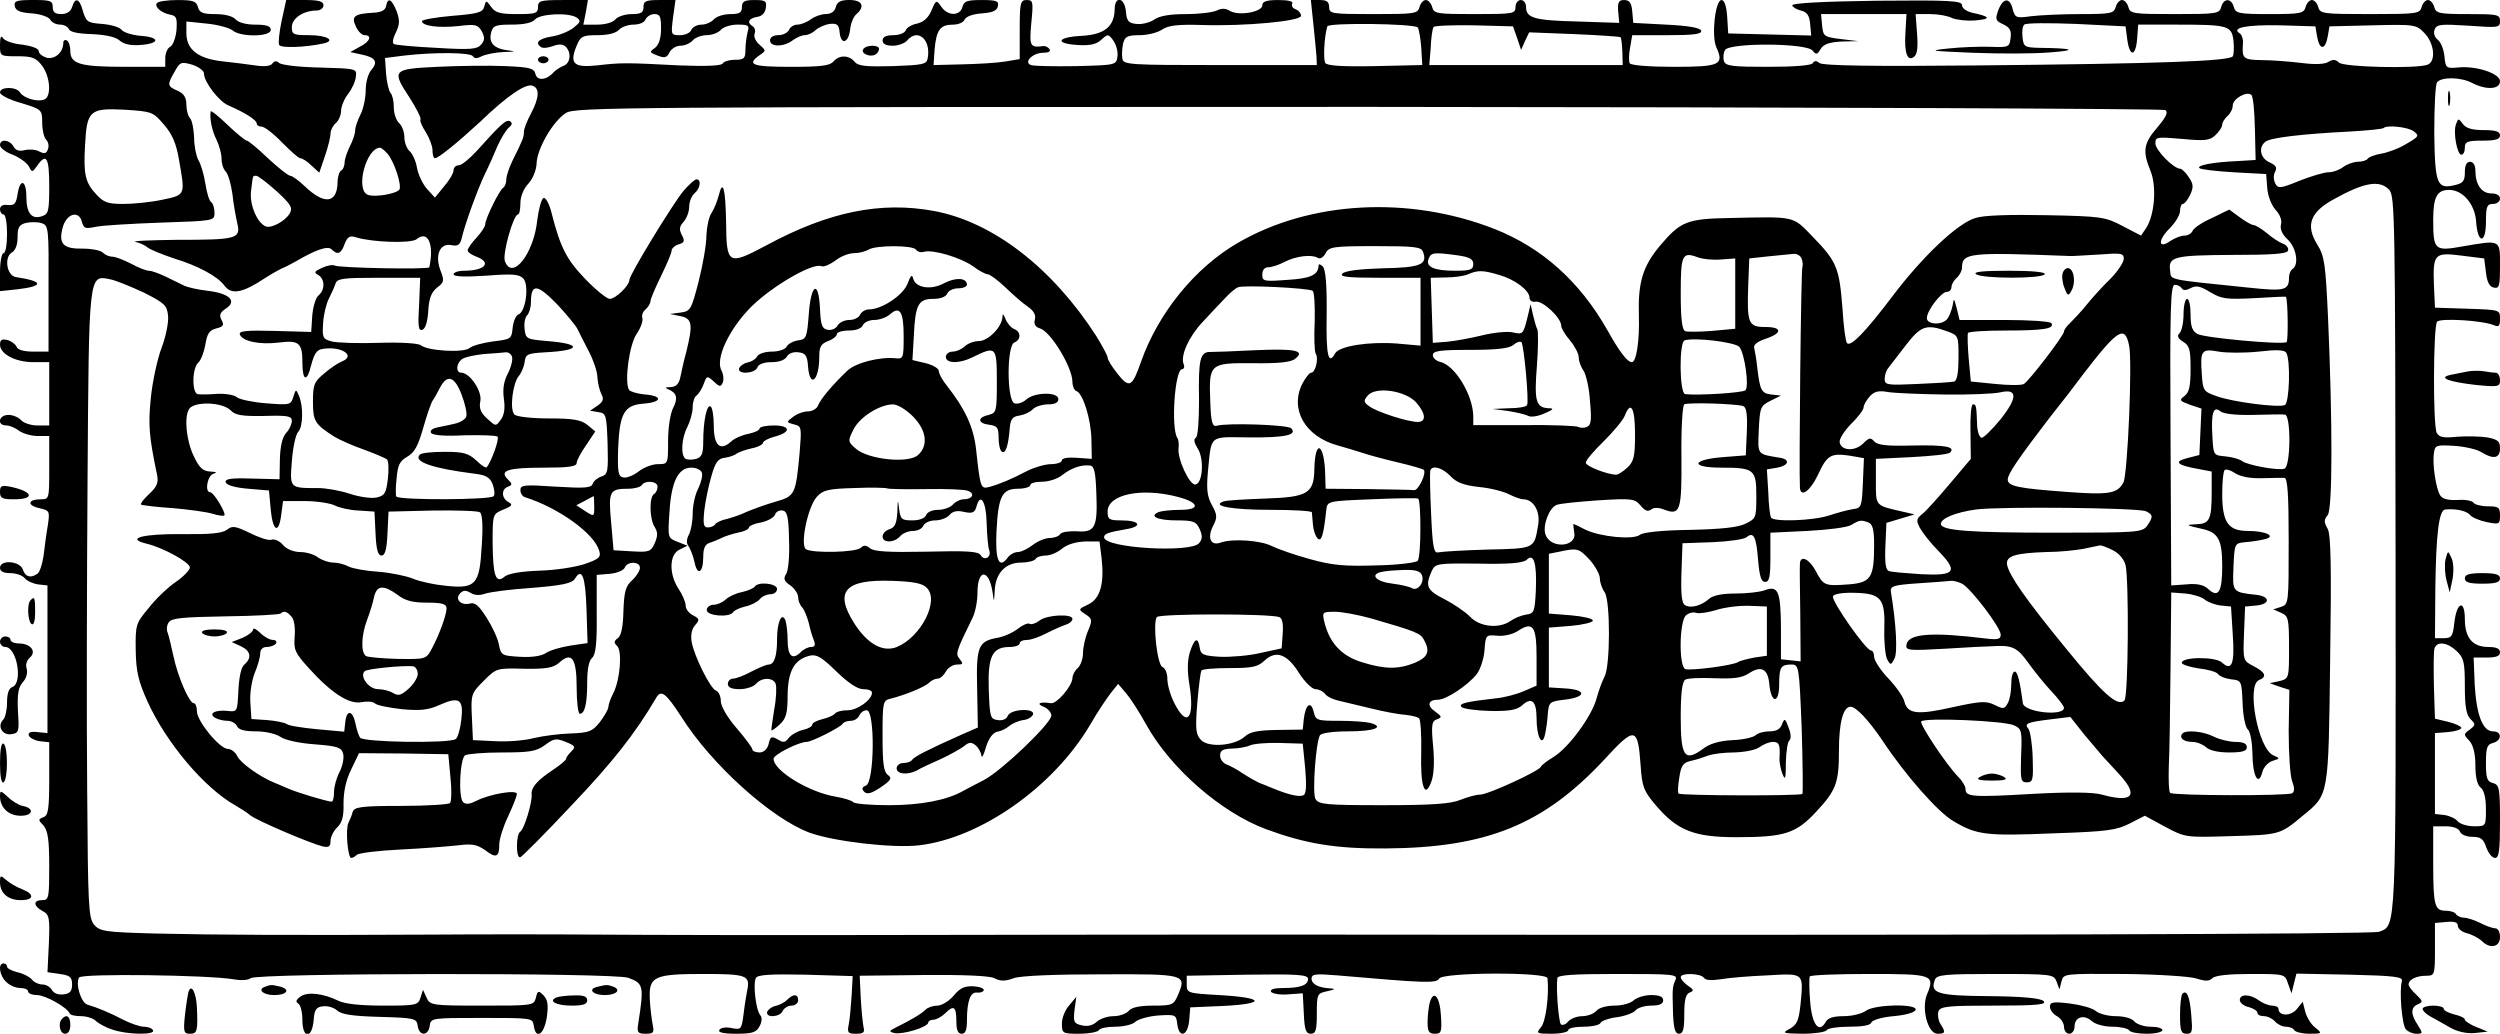 <?xml version="1.0" standalone="no"?>
<!DOCTYPE svg PUBLIC "-//W3C//DTD SVG 20010904//EN"
 "http://www.w3.org/TR/2001/REC-SVG-20010904/DTD/svg10.dtd">
<svg version="1.0" xmlns="http://www.w3.org/2000/svg"
 width="711pt" height="294pt" viewBox="0 0 711 294"
 preserveAspectRatio="xMidYMid meet">
<g transform="translate(0,294) scale(0.1,-0.1)"
fill="#000000" stroke="none">
<path d="M42 2923 c2 -13 15 -19 48 -21 26 -2 48 -10 53 -18 4 -8 17 -14 28
-14 11 0 22 -6 25 -13 3 -8 26 -13 65 -14 40 -2 68 -8 79 -18 12 -11 32 -15
59 -13 56 4 57 22 2 26 -25 2 -50 10 -55 17 -6 8 -31 15 -56 17 -41 3 -45 6
-54 36 -10 37 -22 41 -31 12 -4 -13 -15 -20 -31 -20 -17 0 -24 5 -24 20 0 18
-7 20 -56 20 -47 0 -55 -3 -52 -17z"/>
<path d="M446 2931 c-7 -11 13 -28 39 -33 17 -3 19 -10 17 -43 -2 -22 -10 -44
-18 -48 -8 -4 -14 -19 -14 -32 l0 -25 -116 0 c-126 0 -154 8 -154 45 0 13 -4
27 -10 30 -5 3 -10 0 -10 -7 0 -27 -24 -48 -48 -42 -12 4 -22 12 -22 19 0 7
-19 14 -46 18 -26 2 -50 11 -55 18 -6 10 -9 4 -9 -18 0 -33 0 -33 49 -33 42 0
53 -4 70 -26 24 -31 28 -89 7 -97 -20 -8 -59 4 -69 20 -10 17 -57 17 -57 0 0
-7 27 -21 60 -30 59 -18 60 -19 60 -56 0 -20 5 -42 11 -48 7 -7 9 -19 5 -28
-4 -12 -10 -13 -24 -6 -10 6 -29 7 -42 4 -15 -4 -26 -1 -32 11 -11 19 -38 22
-38 3 0 -7 16 -20 36 -27 20 -8 40 -23 46 -33 9 -18 10 -18 24 2 26 37 34 23
34 -58 0 -72 -2 -80 -21 -86 -29 -10 -44 9 -44 55 0 48 -18 54 -25 8 -4 -27
-9 -33 -28 -31 -14 2 -22 -3 -22 -12 0 -8 5 -15 10 -15 6 0 10 -25 10 -55 0
-30 -4 -55 -10 -55 -5 0 -10 -24 -10 -54 l0 -54 48 5 c78 9 77 23 -3 35 -26 4
-34 57 -11 70 10 6 16 22 16 43 0 28 4 36 24 41 14 3 34 3 45 -1 19 -6 20 -15
19 -185 l0 -180 -43 0 c-27 0 -45 5 -48 14 -3 7 -15 16 -26 19 -16 4 -21 0
-21 -13 0 -27 44 -50 95 -50 l45 0 0 -90 0 -90 -34 0 c-18 0 -39 7 -46 15 -7
8 -23 15 -36 15 -28 0 -34 -30 -6 -30 9 0 26 -7 36 -15 11 -8 35 -15 53 -15
l33 0 0 -90 c0 -89 0 -90 -24 -90 -37 0 -40 -17 -5 -25 30 -7 31 -8 25 -49 -4
-22 -9 -61 -12 -86 -4 -25 -11 -48 -18 -52 -19 -13 -34 -9 -41 12 -8 25 -65
29 -65 5 0 -10 10 -15 29 -15 16 0 34 -6 41 -14 6 -8 24 -16 38 -18 l27 -3 0
-210 0 -210 -29 3 c-19 2 -27 -1 -24 -10 3 -7 17 -14 31 -16 l27 -3 0 -104 c0
-86 -3 -104 -16 -109 -16 -6 -16 -8 0 -24 12 -15 16 -40 16 -115 0 -90 -1 -97
-20 -97 -26 0 -26 -16 1 -31 19 -10 21 -18 18 -92 l-4 -82 35 -5 c29 -4 35 -9
35 -30 0 -19 -6 -26 -24 -28 -15 -2 -28 3 -33 12 -5 9 -17 16 -27 16 -10 0
-24 6 -30 14 -7 8 -26 18 -42 21 -16 4 -29 11 -29 16 0 5 -4 9 -10 9 -17 0
-11 -36 8 -53 10 -10 28 -17 40 -17 12 0 22 -4 22 -10 0 -5 11 -10 25 -10 24
0 86 -35 93 -52 2 -5 16 -8 32 -8 16 0 35 -6 42 -13 7 -7 28 -19 47 -25 42
-15 125 -16 116 -2 -3 6 -15 10 -26 10 -11 0 -37 9 -57 19 -38 20 -74 35 -104
44 -18 6 -34 60 -23 77 8 12 367 7 438 -5 22 -4 43 -3 50 3 17 15 1036 16
1074 1 43 -16 45 -22 28 -131 -4 -24 -1 -28 21 -28 23 0 25 3 20 27 -3 16 -7
48 -8 72 -3 64 12 71 153 71 123 0 133 -4 124 -47 -2 -10 -7 -39 -10 -65 -6
-46 -7 -47 -34 -42 -16 4 -32 1 -35 -5 -5 -7 10 -11 48 -11 46 0 57 4 66 21 7
13 8 25 2 32 -13 16 -21 92 -12 106 5 9 44 11 141 9 l134 -4 -3 -55 c-2 -30
-5 -66 -8 -81 -5 -25 -3 -28 21 -28 20 0 25 4 21 18 -2 9 -6 46 -8 82 l-3 65
180 2 c118 1 188 -2 203 -9 17 -9 31 -9 55 0 20 7 115 11 250 11 240 1 242 0
217 -59 -12 -28 -16 -30 -70 -30 -39 0 -62 -5 -70 -15 -7 -8 -26 -15 -43 -15
-17 0 -38 -7 -48 -16 -12 -11 -27 -14 -43 -10 -22 5 -24 10 -20 44 l5 37 -20
-24 c-12 -13 -21 -36 -21 -52 0 -28 2 -29 49 -29 28 0 53 5 56 10 3 6 25 10
47 10 23 0 49 6 57 14 9 8 39 16 66 18 48 3 50 2 53 -24 5 -42 30 -35 34 10
l3 37 70 3 c145 5 152 24 12 32 -90 5 -92 6 -92 30 l0 25 173 3 c143 2 172 0
172 -12 0 -18 -22 -26 -71 -26 -26 0 -38 -4 -34 -11 4 -5 26 -9 48 -7 l42 3 3
-58 c2 -46 6 -57 20 -57 14 0 17 10 17 57 0 56 1 58 30 64 22 5 24 7 8 8 -34
2 -53 12 -53 28 0 13 12 14 73 9 253 -22 282 -23 290 -9 11 18 306 19 308 1 5
-49 -5 -126 -19 -140 -14 -17 -12 -18 31 -18 26 0 47 5 47 10 0 6 20 10 44 10
24 0 46 5 48 11 2 5 22 13 46 16 23 3 47 12 53 19 6 8 27 14 45 14 24 0 34 5
34 15 0 10 -10 15 -34 15 -19 0 -41 -7 -50 -15 -8 -8 -32 -15 -54 -15 -23 0
-45 -6 -52 -15 -7 -8 -25 -15 -40 -15 -15 0 -33 -7 -40 -15 -7 -9 -17 -12 -21
-8 -6 7 -14 97 -10 131 1 9 43 12 172 12 159 0 171 -1 164 -17 -9 -21 -9 -22
-7 -95 2 -44 6 -58 17 -58 12 0 15 13 15 55 0 41 4 57 15 62 13 5 13 8 -5 20
-11 8 -20 18 -20 24 0 13 57 11 66 -2 4 -7 22 -8 48 -4 22 4 82 9 132 11 105
6 103 8 95 -79 -5 -49 -10 -61 -31 -73 -23 -12 -21 -13 37 -14 34 0 65 5 68
10 3 6 33 10 65 10 37 0 60 4 62 12 3 7 30 15 63 18 34 3 60 10 63 18 6 18
-117 16 -142 -3 -11 -8 -39 -15 -62 -15 -30 0 -46 -5 -52 -17 -19 -33 -39 -7
-44 59 -3 35 -3 66 -1 71 2 4 78 7 169 7 181 0 188 -2 164 -59 -16 -40 3 -111
30 -111 23 0 24 4 8 29 -6 10 -8 26 -5 35 6 14 27 16 159 16 122 0 150 3 140
13 -9 8 -57 13 -155 14 -148 1 -169 8 -154 47 6 14 28 16 172 16 161 0 166 -1
174 -22 l8 -22 6 23 c5 22 7 22 179 21 95 -1 188 -7 205 -13 25 -8 36 -8 45 1
8 8 47 12 109 12 97 0 97 0 106 -27 l10 -28 7 28 7 28 152 -3 c127 -3 151 -6
148 -18 -8 -27 0 -124 11 -137 6 -7 19 -13 30 -13 19 0 19 1 4 25 -21 31 -20
51 1 59 14 6 14 9 -5 27 -12 11 -22 24 -22 29 0 14 22 25 50 25 24 0 25 2 25
75 l0 75 33 3 c23 2 32 -1 32 -11 0 -8 12 -18 26 -21 15 -4 33 -14 41 -21 24
-25 53 -19 53 10 0 15 -6 25 -14 25 -7 0 -27 7 -42 15 -16 8 -37 15 -46 15 -9
0 -20 5 -23 10 -3 6 -17 10 -30 10 -31 0 -35 15 -35 136 l0 104 35 0 c22 0 38
-6 41 -15 4 -9 19 -15 36 -15 23 0 31 -6 39 -30 6 -17 17 -30 25 -30 11 0 14
21 14 104 0 95 -2 104 -20 109 -17 4 -20 14 -20 57 0 43 3 53 20 57 26 7 26
33 0 33 -29 0 -47 46 -52 133 l-3 77 37 0 c27 0 38 4 38 15 0 10 -10 15 -33
15 -45 0 -67 26 -67 79 0 57 -23 50 -30 -10 -4 -39 -8 -44 -30 -44 l-25 0 1
140 c2 155 10 224 28 226 31 3 62 -4 71 -16 6 -7 28 -16 48 -20 35 -7 37 -6
37 19 0 23 -4 26 -34 26 -19 0 -38 5 -41 10 -4 6 -25 10 -46 8 -27 -1 -43 3
-49 13 -12 18 -23 89 -18 120 3 23 6 24 58 21 30 -2 65 -10 77 -18 34 -21 53
-18 53 11 0 20 -6 25 -36 31 -19 3 -58 4 -85 2 -39 -4 -52 -2 -59 11 -11 21
-10 303 1 316 8 11 129 4 162 -10 14 -6 17 -2 17 19 0 25 -1 25 -92 28 l-93 3
-3 65 c-3 88 1 93 79 83 l64 -8 5 -40 c3 -27 10 -41 23 -43 15 -3 17 5 17 62
0 76 3 74 -108 55 -78 -14 -82 -10 -82 76 0 65 11 85 45 85 39 0 73 -40 77
-89 4 -65 28 -66 28 -2 0 44 3 51 20 51 11 0 20 7 20 15 0 9 -9 15 -25 15 -27
0 -45 25 -45 64 0 16 -6 26 -15 26 -10 0 -15 -10 -15 -30 0 -24 -5 -31 -27
-36 -52 -13 -58 0 -60 147 0 74 3 139 8 145 13 16 68 15 100 -2 41 -21 79 -18
79 5 0 22 -68 45 -121 39 -32 -3 -34 -1 -37 32 -2 19 -10 40 -19 47 -9 7 -13
19 -9 29 6 15 17 16 96 11 85 -6 90 -6 90 13 0 19 -7 20 -91 20 -82 0 -91 2
-96 20 -3 11 -11 20 -18 20 -7 0 -15 -9 -18 -20 -5 -19 -14 -20 -147 -20 -133
0 -142 1 -147 20 -3 11 -11 20 -18 20 -7 0 -15 -9 -18 -20 -5 -18 -14 -20
-102 -20 -88 0 -97 2 -102 20 -7 26 -29 26 -36 0 -5 -19 -14 -20 -132 -20
-118 0 -127 1 -132 20 -3 11 -11 20 -18 20 -7 0 -15 -9 -18 -20 -5 -18 -14
-20 -100 -20 -52 0 -115 -3 -140 -6 -43 -6 -46 -5 -53 20 -8 34 -27 33 -41 -3
-9 -26 -8 -30 14 -40 19 -9 24 -18 21 -39 -3 -26 -5 -27 -58 -25 -30 1 -84 -1
-120 -5 -58 -6 -51 -7 70 -12 74 -3 173 -3 220 1 81 6 67 12 -30 13 -42 1 -45
3 -48 30 -2 16 0 32 5 36 4 5 71 5 148 2 l140 -7 5 -38 c7 -50 24 -48 28 3 l3
40 112 0 c144 0 154 -3 159 -46 2 -19 1 -39 -2 -44 -9 -14 -209 -21 -724 -26
-296 -3 -443 -1 -452 7 -8 7 -14 7 -19 -1 -4 -6 -53 -10 -126 -10 -102 0 -121
2 -126 16 -3 9 -2 23 3 32 14 21 233 20 249 -2 10 -12 13 -12 23 5 9 14 25 19
60 21 l47 1 -50 6 c-48 6 -50 8 -53 39 l-3 32 121 0 122 0 -3 -52 c-4 -59 6
-85 25 -69 9 7 11 29 8 66 l-4 55 41 0 c23 0 51 -5 62 -11 11 -5 41 -9 67 -7
46 4 43 11 -10 22 -16 4 -28 13 -28 21 0 13 -33 15 -242 13 -155 -2 -242 -7
-241 -13 1 -5 12 -12 25 -15 17 -4 24 -14 26 -38 l3 -33 -118 3 -118 3 -3 48
c-2 30 -8 47 -16 47 -18 0 -29 -101 -15 -134 23 -50 11 -56 -120 -56 -68 0
-122 4 -126 10 -3 5 -3 25 1 45 l6 35 100 0 c75 0 99 3 96 13 -3 8 -36 14 -99
17 l-94 5 -3 33 c-2 24 -8 32 -23 32 -15 0 -19 -6 -17 -32 l3 -33 -120 4
c-123 3 -145 10 -145 42 0 11 -7 19 -15 19 -8 0 -15 -9 -15 -20 0 -19 -7 -20
-116 -20 -107 0 -116 1 -121 20 -3 11 -11 20 -18 20 -7 0 -15 -9 -18 -20 -5
-19 -14 -20 -131 -20 -119 0 -126 1 -126 20 0 15 -7 20 -26 20 l-26 0 7 -67
c4 -38 8 -79 9 -93 l1 -25 -275 0 c-258 0 -275 1 -278 18 -2 10 -1 29 2 43 5
20 12 24 47 24 22 0 51 7 64 16 18 12 45 15 112 13 124 -4 283 11 283 26 0 7
-7 16 -16 19 -8 3 -12 10 -9 16 4 6 -11 10 -39 10 -34 0 -46 -4 -46 -15 0 -19
-67 -31 -92 -16 -13 8 -24 8 -38 1 -10 -5 -49 -10 -87 -10 -46 0 -76 -5 -91
-16 -12 -8 -35 -14 -50 -12 -22 2 -28 8 -30 36 -4 40 -32 45 -32 5 -1 -49 -30
-72 -96 -75 -69 -4 -75 -22 -8 -26 34 -2 52 2 66 15 19 17 20 17 34 -2 8 -11
14 -31 12 -45 -3 -25 -4 -25 -117 -28 -63 -1 -121 0 -129 3 -22 8 5 35 35 35
14 0 22 4 18 10 -4 6 -12 10 -18 9 -38 -5 -40 0 -34 66 6 60 5 65 -13 65 -18
0 -20 -7 -20 -84 l0 -84 -42 -7 c-24 -4 -79 -7 -123 -8 l-80 -2 3 45 c5 55 16
70 52 70 15 0 30 6 33 14 4 9 23 16 49 18 31 2 44 8 46 21 3 14 -4 17 -46 17
-41 0 -51 -3 -55 -20 -7 -26 -42 -26 -60 1 -14 20 -15 20 -28 -11 -9 -21 -23
-33 -41 -37 -15 -3 -29 -11 -32 -19 -3 -8 -19 -14 -36 -14 -20 0 -30 -5 -30
-15 0 -10 10 -15 29 -15 16 0 34 7 41 15 30 36 69 2 58 -52 -3 -16 -15 -18
-99 -21 -77 -2 -99 0 -109 13 -16 19 -44 19 -60 0 -10 -12 -37 -15 -121 -15
-109 0 -127 6 -89 33 19 13 19 13 0 30 -11 9 -17 23 -14 31 3 8 1 17 -5 21
-18 11 -12 23 12 27 14 2 23 11 25 26 3 19 -1 22 -32 22 -29 0 -36 -4 -36 -20
0 -16 -7 -20 -34 -20 -18 0 -39 -7 -46 -15 -7 -8 -23 -15 -35 -15 -13 0 -25
-7 -29 -15 -3 -8 -17 -15 -32 -15 -26 0 -26 1 -20 50 l7 50 -46 0 c-38 0 -45
-3 -45 -20 0 -16 -7 -20 -34 -20 -18 0 -39 -7 -46 -15 -7 -9 -29 -15 -52 -15
l-39 0 7 35 6 35 -71 0 c-64 0 -71 -2 -71 -20 0 -18 -7 -20 -59 -20 -49 0 -62
4 -74 20 -14 20 -15 20 -20 1 -4 -16 -17 -20 -91 -26 -47 -4 -86 -11 -86 -15
0 -14 48 -20 104 -14 49 6 55 4 66 -15 9 -17 9 -26 -2 -38 -11 -13 -30 -15
-127 -9 -62 3 -117 8 -121 11 -5 3 -2 18 6 33 11 23 11 35 2 60 -14 35 -25 41
-30 15 -2 -12 -14 -18 -35 -19 -55 -3 -65 -10 -51 -39 6 -14 17 -25 25 -25 22
0 15 -19 -14 -33 l-27 -15 32 -7 c40 -8 48 -21 28 -44 -9 -10 -16 -35 -16 -58
0 -22 -7 -54 -15 -69 -8 -16 -15 -36 -15 -45 0 -9 -7 -30 -15 -45 -8 -16 -15
-37 -15 -46 0 -9 -4 -20 -10 -23 -5 -3 -10 -18 -10 -33 -1 -61 -38 -65 -94
-11 -17 16 -35 29 -40 29 -6 0 -35 23 -64 50 -29 28 -56 50 -60 50 -4 0 -29
20 -55 45 -26 25 -47 42 -48 38 -3 -22 4 -56 17 -81 7 -15 14 -38 14 -53 0
-14 5 -30 12 -37 7 -7 15 -36 19 -64 3 -29 10 -67 14 -84 10 -43 -2 -46 -173
-46 -75 -1 -128 -3 -117 -6 11 -2 27 -9 35 -16 8 -6 42 -20 75 -31 69 -21 124
-51 143 -77 20 -27 51 -22 117 22 17 11 37 22 45 26 8 3 26 12 40 20 56 33 92
46 103 35 17 -17 27 -13 37 15 8 21 15 25 33 19 45 -14 157 -18 172 -5 32 26
50 -14 36 -80 -1 -7 -259 -2 -270 5 -5 3 -21 0 -36 -7 -21 -10 -23 -13 -10
-20 19 -11 20 -42 1 -58 -8 -6 -16 -32 -18 -58 l-3 -46 -104 3 c-80 2 -102 0
-99 -10 7 -20 58 -30 112 -23 56 7 66 -1 66 -57 0 -53 13 -57 25 -7 9 33 16
44 34 46 53 8 94 -20 53 -36 -10 -4 -33 -19 -50 -34 -29 -24 -32 -32 -32 -80
0 -56 5 -64 61 -100 15 -9 53 -26 85 -37 32 -12 61 -24 65 -28 4 -5 5 -29 2
-55 -5 -41 -9 -48 -33 -53 -15 -3 -49 2 -76 11 -27 9 -67 16 -89 16 -82 0 -81
-1 -75 77 3 39 11 76 18 83 14 14 15 73 2 103 -8 19 -9 19 -16 -4 -7 -23 -10
-23 -76 -18 -39 3 -76 11 -84 17 -7 7 -33 11 -56 10 -24 -2 -49 -2 -55 -1 -18
2 -17 75 1 90 7 6 16 29 20 51 5 31 11 41 31 46 20 5 23 9 15 24 -7 14 -5 21
13 33 32 21 9 43 -52 50 -27 3 -58 10 -68 15 -10 5 -33 16 -51 25 -19 9 -40
17 -48 17 -8 0 -31 9 -51 20 -21 11 -45 20 -53 20 -9 0 -21 5 -28 12 -6 6 -31
11 -56 11 -56 -1 -70 13 -58 59 10 40 46 52 55 17 5 -19 10 -20 39 -14 18 4
102 9 186 12 151 5 152 5 152 28 0 13 -4 26 -9 30 -6 3 -13 27 -17 53 -4 26
-13 56 -20 67 -6 11 -12 40 -12 64 -1 24 -6 49 -11 54 -6 6 -11 24 -11 39 0
21 -7 32 -25 40 -30 13 -30 17 -8 55 15 27 18 28 50 19 18 -6 33 -17 33 -25 0
-24 43 -80 70 -91 46 -20 80 -41 80 -51 0 -5 6 -9 14 -9 8 0 34 -20 58 -45 24
-24 47 -45 52 -45 6 0 20 -9 32 -21 l22 -20 16 47 c9 26 16 55 16 65 0 9 7 22
15 29 8 7 15 23 15 35 0 12 9 34 20 48 11 14 21 36 22 49 3 23 2 23 -101 26
-58 1 -110 7 -117 13 -8 7 -14 6 -19 -1 -5 -8 -22 -10 -49 -6 -22 3 -66 9 -96
12 -68 8 -100 34 -100 80 l0 33 58 -6 c31 -3 64 -12 73 -19 22 -20 109 -19
109 1 0 11 -12 15 -44 15 -26 0 -48 6 -56 15 -8 9 -30 15 -57 15 -36 0 -46 4
-50 20 -5 17 -14 20 -59 20 -29 0 -55 -4 -58 -9z m1194 -41 c13 -9 11 -13 -9
-29 -14 -11 -42 -22 -63 -25 -36 -6 -48 -18 -29 -30 5 -4 20 -2 34 3 16 6 28
6 36 -2 17 -17 13 -47 -6 -54 -10 -4 -22 -12 -28 -18 -20 -23 -47 -26 -52 -6
-4 17 -16 20 -86 23 -45 2 -131 1 -192 -2 -129 -6 -132 -9 -80 -88 19 -30 33
-57 31 -61 -3 -4 4 -20 15 -37 10 -16 19 -39 19 -51 0 -13 3 -23 7 -23 10 0
65 45 129 104 77 74 130 110 149 102 20 -7 19 -34 -5 -79 -11 -20 -20 -44 -20
-52 0 -15 -3 -23 -33 -83 -9 -19 -17 -42 -17 -52 0 -10 -4 -21 -9 -24 -11 -7
-51 -88 -51 -104 0 -6 -11 -23 -25 -38 -14 -15 -25 -31 -25 -36 0 -5 11 -13
25 -18 45 -17 24 -40 -36 -40 -16 0 -29 -5 -29 -10 0 -7 32 -8 93 -4 78 6 94
4 106 -9 16 -20 6 -93 -14 -101 -8 -3 -15 -20 -17 -38 -3 -32 -5 -33 -56 -39
-29 -4 -59 -12 -67 -19 -17 -14 -118 -8 -138 8 -7 6 -60 9 -119 7 -59 -2 -120
0 -135 4 -25 7 -27 11 -24 52 1 24 9 55 16 69 7 14 16 33 19 43 5 15 20 17
123 17 l118 0 -3 -76 c-4 -61 -2 -76 9 -72 9 3 15 23 17 54 2 36 9 53 25 66
20 15 21 20 10 48 -17 44 -2 79 30 73 19 -4 25 0 30 19 8 37 45 139 66 183 11
22 27 58 36 80 10 22 24 45 32 52 9 7 11 13 4 18 -11 6 -24 -5 -94 -83 -21
-23 -44 -42 -52 -42 -8 0 -15 -6 -15 -14 0 -8 -12 -29 -27 -46 l-26 -32 -22
24 c-12 13 -25 40 -29 60 -3 20 -13 41 -21 48 -8 7 -15 25 -15 40 0 15 -7 33
-15 40 -8 7 -15 27 -15 44 0 18 -4 36 -9 41 -5 6 -11 30 -13 55 l-3 45 55 7
c87 10 188 9 195 -2 4 -7 12 -7 25 0 10 5 38 11 62 12 35 1 37 2 11 5 -39 5
-54 22 -46 51 5 19 12 22 59 22 34 0 58 5 66 15 15 16 95 20 118 5z m240 -31
c0 -28 -6 -46 -17 -55 -17 -12 -16 -13 7 -22 20 -8 27 -6 34 9 5 10 19 19 31
19 13 0 28 7 35 15 7 8 25 15 40 15 15 0 33 7 40 15 7 8 28 15 47 15 32 0 35
-2 29 -22 -3 -13 -6 -35 -6 -50 0 -24 -4 -28 -29 -28 -17 0 -33 -5 -36 -11 -5
-6 -47 -8 -123 -5 -152 8 -166 8 -234 0 -67 -7 -79 5 -58 56 11 27 17 30 60
30 30 0 52 6 60 15 7 8 26 15 42 15 16 0 31 6 34 15 4 8 15 15 25 15 16 0 19
-7 19 -41z m2152 3 c3 -4 8 -29 10 -57 l3 -50 -134 -3 c-94 -2 -137 1 -142 9
-6 10 -3 76 6 104 3 11 245 8 257 -3z m283 -31 l11 -33 11 25 12 25 128 -5
c70 -3 130 -7 132 -9 2 -2 4 -20 5 -41 l1 -38 -275 0 -275 0 4 50 c1 28 5 54
8 58 2 4 54 6 115 5 l111 -3 12 -34z m2275 4 c7 -38 23 -38 30 1 l5 29 124 3
c121 3 123 2 147 -23 28 -30 32 -80 8 -89 -31 -12 -239 -7 -252 6 -9 9 -17 10
-30 2 -11 -7 -39 -8 -77 -3 -33 4 -84 8 -112 8 -54 1 -57 4 -54 48 1 11 -3 24
-9 28 -26 16 19 25 115 23 l100 -3 5 -30z m-177 -261 l2 -89 -50 -3 c-70 -3
-118 -12 -110 -20 3 -4 48 -9 98 -12 l92 -5 3 -40 c2 -23 12 -49 24 -62 12
-13 19 -30 15 -42 -3 -13 4 -28 19 -42 25 -23 33 -72 14 -84 -5 -3 -10 -14
-10 -23 0 -38 -11 -41 -115 -30 -234 24 -220 21 -223 47 -6 41 9 45 175 46
116 0 157 3 160 12 3 7 -4 16 -14 20 -10 3 -31 17 -46 30 -16 13 -33 23 -38
23 -5 0 -23 10 -39 22 l-30 22 -49 -24 c-28 -12 -52 -29 -55 -36 -3 -8 -14
-14 -23 -14 -10 0 -28 -7 -40 -15 -35 -25 -37 1 -3 35 16 16 30 38 30 50 0 11
4 20 8 20 5 0 14 12 21 26 10 22 9 31 -4 50 -8 13 -20 24 -24 24 -19 0 -71 53
-71 72 0 19 4 19 75 13 65 -6 79 -5 95 10 11 10 20 24 20 30 0 7 7 18 15 25 8
7 15 20 15 30 0 19 40 42 53 30 5 -4 9 -47 10 -96z m-255 53 c9 -6 3 -19 -23
-50 -39 -45 -42 -67 -19 -123 18 -44 12 -124 -12 -162 l-15 -22 -52 27 c-49
26 -60 28 -217 31 -104 2 -178 0 -202 -8 -51 -15 -151 -110 -237 -224 -75 -99
-117 -143 -128 -132 -4 3 -10 48 -13 99 -9 115 -16 133 -83 202 -60 62 -48 59
-237 55 -123 -2 -141 -10 -200 -80 -48 -58 -62 -103 -59 -199 2 -69 -7 -131
-20 -131 -13 0 -36 31 -69 90 -78 138 -185 235 -322 289 -243 95 -524 80 -730
-40 -121 -70 -226 -199 -275 -338 -25 -72 -33 -76 -66 -35 -16 20 -29 41 -29
47 0 6 -15 33 -32 61 -125 194 -294 325 -462 356 -151 28 -299 -2 -475 -97
-111 -59 -115 -57 -116 67 -2 95 -9 122 -21 74 -4 -16 -13 -38 -20 -49 -8 -11
-14 -40 -15 -65 0 -25 -10 -83 -22 -130 -21 -81 -23 -85 -52 -89 l-30 -4 30
-6 c34 -7 36 -23 17 -101 -7 -25 -14 -57 -17 -72 -4 -20 -12 -28 -28 -29 -15
0 -17 -2 -7 -6 25 -10 29 -25 14 -54 -8 -16 -14 -56 -14 -94 0 -65 0 -65 -29
-65 -15 0 -40 -9 -55 -21 -14 -11 -34 -19 -43 -17 -15 3 -17 14 -15 83 4 99
17 123 72 127 53 4 56 22 5 26 -22 2 -42 8 -46 13 -14 23 1 131 22 160 11 16
18 36 16 44 -3 7 1 19 9 25 8 7 14 18 14 24 0 6 14 38 30 71 16 33 30 65 30
72 0 6 9 15 20 18 17 5 18 10 9 27 -8 15 -7 24 5 37 9 10 16 29 16 43 0 14 7
31 15 38 17 14 20 40 6 40 -5 0 -22 -15 -38 -34 -33 -41 -153 -238 -153 -252
0 -16 -39 -54 -56 -54 -8 0 -39 25 -69 56 -53 55 -71 89 -96 187 -6 26 -17 46
-23 44 -6 -2 -14 -31 -18 -63 -10 -96 -71 -173 -92 -117 -8 19 24 133 37 133
4 0 7 14 7 32 0 19 9 41 22 55 13 14 23 38 24 57 1 43 47 122 84 145 27 16
157 17 2282 17 1239 -1 2259 -5 2266 -9z m-5692 -41 c24 -28 35 -53 43 -100
18 -102 19 -100 -47 -114 -32 -7 -82 -12 -111 -12 -44 0 -56 4 -77 27 -32 34
-37 58 -32 142 5 97 14 104 112 99 78 -5 81 -6 112 -42z m6398 -19 c17 -13 16
-15 -20 -36 -21 -13 -53 -25 -72 -28 -18 -3 -35 -10 -38 -14 -3 -5 -15 -9 -28
-9 -12 0 -31 -7 -42 -15 -10 -8 -29 -15 -42 -15 -12 0 -49 -11 -82 -24 -54
-22 -61 -23 -69 -8 -5 10 -6 23 -1 33 7 12 3 19 -15 27 -27 12 -33 43 -12 59
13 11 101 22 242 29 49 3 92 7 94 10 10 9 68 3 85 -9z m-5762 -64 c19 -22 41
-89 34 -102 -8 -12 -70 -23 -90 -15 -36 14 -5 133 35 134 3 0 13 -8 21 -17z
m-315 -107 c41 -38 46 -47 37 -63 -13 -22 -52 -43 -68 -37 -25 10 -47 63 -42
101 6 47 4 43 15 43 5 0 31 -20 58 -44z m6008 4 c16 -18 17 -77 18 -1037 1
-1084 2 -1054 -47 -1073 -20 -7 -1165 -10 -3061 -8 -242 0 -741 0 -1110 -1
-368 -1 -773 0 -900 1 -126 1 -336 1 -465 0 -384 -2 -615 -1 -785 3 -149 4
-161 6 -178 26 -15 19 -17 55 -19 378 -2 196 -1 595 1 886 4 588 3 583 63 571
17 -3 60 -21 97 -38 59 -30 66 -36 69 -66 2 -18 -6 -58 -18 -90 -12 -31 -26
-95 -31 -143 -8 -79 -5 -110 18 -221 4 -21 -1 -33 -23 -53 -15 -14 -25 -27
-23 -30 3 -2 43 -7 89 -10 47 -4 98 -11 114 -16 16 -5 31 -7 34 -5 6 6 -30 66
-40 66 -17 0 -8 49 10 53 11 3 7 5 -10 6 -21 1 -31 10 -47 44 -21 43 -28 111
-13 134 14 22 94 20 118 -4 13 -14 33 -17 95 -16 67 2 79 0 79 -14 0 -9 -7
-25 -16 -34 -11 -12 -17 -38 -18 -75 l-1 -57 -79 2 c-61 2 -77 -1 -74 -11 3
-8 27 -15 64 -18 l59 -5 5 -55 c6 -62 23 -70 30 -13 l5 38 61 0 c34 0 72 -6
85 -12 13 -7 44 -14 69 -15 l45 -3 3 -62 c2 -46 7 -63 17 -63 10 0 15 17 17
63 l3 62 125 3 c69 1 130 -1 135 -5 7 -5 9 -41 5 -96 -6 -110 -17 -122 -102
-113 -32 3 -74 12 -93 20 -19 8 -63 17 -99 20 -35 2 -73 9 -85 15 -11 6 -30
11 -43 11 -13 0 -33 7 -44 15 -10 8 -33 15 -50 15 -18 0 -39 8 -49 20 -10 12
-25 18 -33 15 -8 -3 -35 6 -61 19 -42 20 -50 22 -66 9 -14 -10 -50 -13 -128
-12 -110 1 -161 -12 -101 -27 47 -11 124 -53 124 -68 0 -7 -18 -26 -40 -41
-22 -15 -57 -48 -77 -74 -37 -44 -38 -48 -37 -121 1 -61 8 -88 33 -144 54
-119 162 -247 251 -297 14 -8 33 -20 42 -28 19 -15 169 -79 205 -88 18 -4 23
-1 23 15 0 12 9 29 19 39 14 13 19 31 18 68 0 34 7 67 22 97 l22 46 127 -1
127 -2 6 -65 c4 -36 3 -69 -1 -74 -5 -4 -68 -8 -140 -8 -113 0 -132 -3 -137
-17 -2 -9 -8 -23 -12 -31 -9 -18 -2 -100 8 -100 4 0 11 4 16 9 6 5 62 12 125
15 63 3 137 9 164 12 39 5 53 2 76 -14 31 -24 40 -20 40 17 0 14 11 50 25 79
14 30 25 58 25 64 0 13 -76 0 -114 -19 -20 -10 -31 -12 -39 -4 -14 14 -9 124
6 133 7 4 54 8 105 8 79 0 97 3 122 21 25 19 32 20 59 9 27 -11 29 -14 16 -27
-8 -8 -15 -17 -15 -21 0 -4 -17 -18 -38 -32 -45 -30 -62 -50 -60 -70 2 -22
-21 -98 -32 -105 -13 -8 -13 -78 0 -73 5 2 71 68 146 148 116 122 180 203 240
305 14 25 28 14 72 -54 86 -136 255 -288 364 -329 68 -25 237 -45 313 -36 174
21 380 165 485 342 21 37 49 78 60 92 l20 25 23 -27 c12 -14 38 -54 57 -89 69
-124 212 -249 340 -297 114 -42 199 -56 340 -55 288 2 449 67 622 252 88 96
96 95 104 -16 4 -61 9 -73 43 -113 61 -72 109 -91 229 -91 136 0 169 10 226
71 58 62 66 83 66 175 0 80 12 125 33 125 16 0 52 -39 90 -95 66 -100 159
-205 202 -230 67 -40 93 -43 286 -35 152 5 179 9 216 28 l43 22 57 -31 c58
-31 59 -31 188 -27 138 4 140 4 204 58 75 61 73 53 78 443 4 269 2 355 -7 373
-11 19 -11 26 0 39 14 17 14 264 1 561 -7 153 -10 176 -31 209 -33 54 -20 91
45 127 89 50 133 57 160 28z m-4190 -170 c4 -6 14 -9 23 -6 25 7 103 -16 139
-41 17 -13 36 -23 42 -23 6 0 29 -17 50 -37 22 -21 50 -46 64 -55 17 -12 24
-24 20 -37 -3 -13 1 -21 15 -25 31 -10 92 -111 92 -152 0 -12 5 -24 11 -26 19
-6 42 -81 43 -138 l1 -55 -42 3 c-26 2 -43 -1 -43 -7 0 -6 -14 -11 -31 -11
-16 0 -47 -9 -67 -19 -44 -23 -79 -38 -109 -46 -24 -6 -25 -3 -37 107 -7 63
-31 115 -83 181 -13 16 -23 34 -23 42 0 7 -17 17 -37 22 l-38 9 4 69 c4 89 13
105 55 105 21 0 36 6 40 15 3 8 17 15 31 15 14 0 25 5 25 10 0 20 -31 22 -64
5 -38 -21 -82 -14 -89 13 -3 13 -7 9 -16 -15 -13 -33 -73 -73 -110 -73 -10 0
-21 -7 -25 -15 -3 -8 -17 -15 -30 -15 -14 0 -29 -7 -34 -16 -5 -9 -18 -14 -28
-12 -16 3 -20 13 -22 61 -4 83 -26 70 -32 -19 -5 -64 -7 -69 -30 -72 -14 -2
-29 -10 -33 -18 -4 -8 -23 -14 -42 -14 -19 0 -38 -6 -42 -14 -4 -8 -17 -15
-27 -17 -11 -2 -21 -10 -24 -16 -6 -19 45 -16 52 2 3 9 18 15 40 15 22 0 38 6
44 16 5 9 18 14 33 12 20 -2 25 -10 27 -40 5 -64 32 -41 32 28 0 28 5 36 25
44 14 5 25 14 25 20 0 5 15 10 34 10 21 0 36 6 40 15 3 8 18 15 32 15 15 0 35
7 45 16 28 25 39 8 39 -62 0 -62 -1 -65 -22 -63 -46 5 -116 -13 -139 -36 -43
-41 -75 -80 -82 -97 -3 -10 -17 -18 -29 -18 -13 0 -32 -7 -43 -16 -19 -14 -19
-15 3 -21 22 -5 22 -8 16 -82 -11 -118 -13 -122 -69 -138 -28 -8 -63 -21 -80
-28 -16 -8 -42 -17 -58 -21 -15 -3 -30 -10 -33 -15 -3 -5 -12 -9 -21 -9 -12 0
-14 9 -10 48 3 26 12 70 20 97 11 40 19 51 38 53 13 2 29 7 34 12 6 4 25 11
43 15 17 3 32 11 32 16 0 4 14 12 32 17 48 12 48 32 -1 32 -23 0 -41 -4 -41
-9 0 -5 -14 -11 -32 -15 -17 -3 -40 -13 -49 -22 -31 -28 -49 -11 -49 45 0 27
-4 52 -9 55 -11 7 -21 -42 -21 -100 0 -34 -4 -44 -20 -49 -11 -3 -24 -3 -30 0
-15 9 -12 59 5 91 8 16 15 41 15 56 0 15 5 30 11 33 5 4 15 18 20 32 9 25 10
25 29 8 17 -16 20 -16 26 -2 3 9 1 24 -4 33 -19 34 23 121 87 184 60 58 172
123 197 113 7 -3 25 5 40 16 15 12 38 21 53 21 14 0 33 5 41 10 20 13 127 13
135 0z m1442 -6 c14 -37 -8 -45 -114 -47 -66 -2 -107 -7 -115 -15 -9 -9 12
-12 105 -12 l117 0 0 -96 0 -97 -67 6 c-80 6 -164 -7 -176 -28 -19 -35 -26 -7
-24 110 1 85 -3 129 -11 137 -7 7 -12 8 -12 3 -1 -27 -22 -37 -89 -41 -67 -5
-71 -4 -71 15 0 13 6 21 18 21 9 0 30 7 45 15 33 17 77 22 94 12 7 -5 17 1 23
13 10 18 20 20 141 20 111 0 131 -2 136 -16z m97 -10 c36 -5 46 -11 46 -25 0
-16 -8 -19 -52 -19 -60 0 -84 11 -75 34 7 18 14 19 81 10z m750 -12 l41 3 0
-100 0 -100 -65 -6 c-36 -3 -71 -3 -77 -1 -9 3 -13 34 -13 107 0 111 4 120 49
103 14 -5 43 -8 65 -6z m230 2 c3 -9 4 -19 2 -23 -4 -6 -10 -584 -7 -628 2
-29 29 -10 51 36 26 57 37 63 91 55 l40 -7 -3 -71 c-3 -67 -4 -71 -28 -74 -14
-2 -44 -10 -68 -18 -45 -15 -158 -19 -165 -6 -3 4 -7 36 -8 72 l-4 65 30 5
c32 6 37 23 8 28 -67 11 -64 7 -61 80 3 63 5 68 33 82 l30 15 -27 3 c-29 3
-33 12 -41 82 -2 19 -6 42 -8 50 -3 9 8 18 31 26 49 16 50 34 1 34 -49 0 -53
10 -49 120 l3 75 55 6 c30 3 62 6 71 7 9 1 20 -5 23 -14z m761 8 c6 -1 43 2
83 4 65 5 72 4 72 -12 0 -10 -17 -35 -37 -56 -21 -20 -51 -53 -68 -74 -16 -20
-38 -43 -47 -52 -10 -9 -18 -20 -18 -25 0 -11 -99 -140 -114 -149 -6 -4 -43
-4 -81 0 l-70 7 -6 65 c-3 36 -4 68 -2 73 2 4 51 7 108 7 106 0 139 5 129 21
-3 5 -63 9 -133 9 l-128 0 -8 33 c-8 30 -8 31 -12 7 -3 -14 -10 -31 -15 -37
-15 -19 -58 -16 -58 2 0 22 41 75 57 75 7 0 13 6 13 14 0 7 7 19 15 26 8 7 15
20 15 29 0 42 20 44 305 33z m-1621 -54 c45 -13 86 -44 86 -65 0 -8 8 -13 18
-11 20 3 72 -46 72 -68 0 -7 11 -26 25 -42 14 -17 25 -38 25 -49 0 -10 6 -27
14 -38 7 -11 16 -50 18 -87 5 -53 3 -68 -9 -72 -8 -4 -19 -3 -25 0 -5 3 -74 6
-154 5 l-144 0 0 24 c0 61 -53 148 -95 156 -11 3 -20 11 -20 19 0 12 19 15
106 15 76 0 111 4 123 14 9 8 19 11 23 8 7 -8 22 -169 16 -179 -2 -5 -25 -9
-51 -9 l-47 -2 45 -6 c25 -4 50 -10 57 -14 7 -4 27 -1 45 7 26 11 29 15 12 15
-36 2 -41 20 -33 121 4 52 4 99 1 104 -3 5 -8 23 -12 40 l-7 31 -7 -30 c-14
-57 -14 -57 -45 -50 -16 3 -55 -1 -87 -9 -33 -8 -77 -16 -99 -18 l-40 -3 -3
93 -3 92 43 1 c24 0 52 4 63 9 28 12 42 12 89 -2z m-531 -45 c5 -3 7 -42 6
-87 -2 -44 -1 -86 3 -92 9 -13 -1 -54 -13 -54 -5 0 -16 -14 -25 -31 -37 -73 8
-151 101 -176 22 -6 54 -16 70 -21 17 -6 62 -18 100 -27 39 -9 72 -19 74 -21
9 -9 -15 -59 -27 -58 -6 1 -66 2 -132 3 l-120 1 -1 38 c-2 91 -29 107 -31 18
-1 -70 -19 -80 -142 -84 -55 -2 -108 -5 -116 -8 -37 -13 23 -24 133 -24 64 0
117 -3 118 -7 0 -5 2 -20 3 -35 1 -15 7 -33 13 -39 11 -11 17 7 25 81 3 25 4
25 128 30 69 3 128 4 133 2 9 -4 9 -164 -1 -177 -4 -5 -57 -12 -117 -13 -90
-3 -126 0 -190 18 -44 12 -92 29 -108 37 -31 16 -111 22 -145 10 -29 -11 -40
14 -21 49 11 22 11 30 -4 57 -14 25 -16 46 -12 92 11 111 1 102 117 101 103
-1 139 7 120 26 -10 10 -183 16 -212 7 -12 -3 -16 10 -18 68 -4 109 -3 111
122 110 74 -1 109 3 120 13 29 23 -1 29 -114 24 -58 -3 -115 -5 -127 -5 -30 1
-35 -20 -33 -136 0 -60 -3 -104 -9 -108 -7 -4 -5 -14 5 -30 19 -29 15 -99 -6
-103 -17 -3 -53 75 -48 105 1 10 0 23 -4 28 -18 29 -7 195 14 195 5 0 8 7 4
15 -9 24 15 78 55 120 21 22 48 52 62 66 13 14 30 29 38 32 15 7 199 -2 212
-10z m2472 7 c4 -7 13 -6 26 1 16 8 27 5 55 -12 32 -19 45 -21 125 -17 49 3
89 5 90 4 6 -8 7 -126 2 -129 -14 -8 -232 12 -253 23 -15 8 -20 21 -20 55 0
25 -4 45 -10 45 -5 0 -10 -19 -10 -43 0 -24 -5 -48 -11 -54 -8 -8 -6 -15 10
-25 18 -11 21 -22 21 -77 0 -49 -4 -67 -17 -77 -16 -12 -15 -14 15 -25 l33
-11 -3 -66 -3 -66 -35 -9 c-39 -10 -29 -20 33 -31 l37 -7 0 -59 c0 -78 -6 -90
-44 -91 -32 -1 -29 -3 16 -13 47 -10 58 -31 58 -106 0 -74 -11 -92 -40 -65
-13 12 -32 16 -62 13 l-43 -3 -2 428 c-2 360 0 427 12 427 8 0 17 -5 20 -10z
m-4619 -47 c25 -27 50 -57 56 -68 5 -11 20 -40 33 -65 13 -25 24 -58 24 -73 1
-16 6 -37 11 -47 8 -15 6 -22 -11 -34 l-21 -14 23 -4 c23 -3 24 -7 27 -90 2
-78 1 -87 -17 -93 -10 -3 -22 -12 -25 -20 -4 -13 -22 -14 -106 -9 -90 6 -100
5 -100 -10 0 -9 6 -18 13 -20 95 -30 197 -103 211 -152 6 -18 0 -24 -41 -38
-27 -9 -85 -18 -130 -19 -51 -2 -87 -8 -98 -17 -25 -21 -33 1 -34 96 0 82 0
82 31 95 25 10 27 14 14 21 -20 11 -21 37 -1 44 13 5 12 8 -1 21 -25 25 0 33
104 33 67 0 92 3 92 13 0 7 12 30 27 51 l26 39 -23 19 c-18 14 -40 18 -109 18
-50 0 -92 5 -98 11 -14 14 -5 88 12 109 7 8 15 26 17 40 3 23 8 25 58 28 103
5 107 24 7 32 -59 5 -62 6 -65 34 -2 16 1 33 7 39 6 6 11 23 11 37 0 55 18 53
76 -7z m3951 -75 c33 -12 33 -13 33 -75 0 -42 -4 -65 -12 -68 -7 -2 -55 -5
-105 -7 -85 -4 -93 -3 -93 14 0 11 4 24 10 31 5 7 28 36 50 65 43 56 59 61
117 40z m518 -40 c10 -42 -4 -368 -16 -390 -17 -32 -41 -36 -161 -27 -137 10
-168 16 -168 35 0 16 30 60 119 176 36 45 79 101 95 123 99 129 119 141 131
83z m-1108 -5 c15 -19 28 -112 17 -123 -8 -7 -129 -15 -171 -11 -17 1 -18 148
-2 153 28 9 145 -5 156 -19z m1476 -13 c51 6 74 5 79 -3 13 -21 9 -144 -4
-149 -20 -8 -149 9 -193 25 -38 13 -40 16 -43 62 -5 69 -1 74 48 65 23 -4 74
-4 113 0z m-4967 -14 c3 -8 -2 -29 -11 -47 -12 -22 -16 -45 -12 -73 4 -27 1
-47 -9 -60 -14 -19 -14 -19 -38 3 -19 17 -24 30 -20 50 6 28 -30 81 -54 81
-16 0 -15 25 1 38 7 6 35 12 62 15 28 2 56 4 63 5 7 1 15 -4 18 -12z m-130
-171 c-3 -8 -18 -17 -33 -20 -15 -4 -38 -8 -51 -11 -13 -3 -20 -9 -16 -15 4
-7 39 -10 94 -7 49 1 92 0 95 -4 6 -6 -18 -72 -31 -87 -2 -3 -16 6 -30 20 -22
20 -36 24 -89 24 -35 0 -67 -3 -71 -8 -20 -20 36 -39 154 -54 34 -4 45 -10 53
-30 5 -14 7 -29 3 -34 -6 -11 -271 -12 -277 -1 -2 4 -2 27 1 52 3 37 9 49 30
61 21 12 31 31 45 80 10 35 22 71 27 79 6 8 15 25 21 37 21 40 42 33 62 -20
10 -26 16 -54 13 -62z m2702 40 c27 -31 29 -55 4 -55 -28 0 -115 28 -137 44
-17 12 -18 16 -5 31 22 27 108 14 138 -20z m1502 23 c69 -1 140 2 158 6 50 12
51 -14 2 -76 -24 -29 -48 -53 -54 -53 -6 0 -12 16 -13 35 -2 58 -3 60 -12 60
-5 0 -8 -35 -7 -77 l1 -78 -59 -70 c-32 -38 -67 -77 -78 -86 -18 -14 -19 -19
-8 -40 7 -13 30 -43 53 -66 57 -59 48 -71 -50 -66 -43 3 -84 6 -91 9 -9 3 -12
23 -10 70 l3 67 40 12 40 12 -30 7 c-83 19 -80 15 -80 86 l0 65 102 5 c56 3
105 8 109 13 16 16 -12 22 -106 20 -74 -2 -101 1 -110 12 -10 11 -14 11 -31
-6 -23 -23 -62 -22 -67 3 -2 9 13 32 32 52 20 19 36 41 36 47 0 7 8 21 17 31
13 15 26 18 53 13 19 -3 91 -6 160 -7z m-572 -33 c9 -4 12 -24 10 -72 l-3 -68
-64 -5 c-91 -7 -95 -30 -6 -30 94 0 100 -5 100 -81 0 -61 -1 -64 -30 -78 -21
-11 -70 -16 -159 -18 -79 -1 -134 -7 -142 -14 -19 -15 -113 -6 -156 15 -17 9
-32 16 -33 16 -1 0 0 -11 2 -24 9 -43 -69 -48 -82 -5 -8 25 11 75 32 83 9 4
62 9 118 13 96 6 104 5 121 -15 12 -15 21 -18 30 -11 7 6 21 6 36 0 47 -18 51
-5 50 150 -1 80 3 146 8 149 10 6 146 2 168 -5z m-2362 -29 c39 -39 45 -83 15
-110 -27 -25 -142 -13 -177 18 -23 20 -23 22 -7 54 17 35 73 71 112 72 13 0
37 -14 57 -34z m2054 -51 c0 -63 -3 -77 -22 -95 -12 -11 -26 -20 -31 -20 -25
0 -87 24 -87 34 0 7 23 34 51 61 28 28 55 60 60 73 17 44 29 22 29 -53z m1757
55 c43 1 84 2 91 1 18 -1 17 -147 -1 -154 -17 -6 -106 10 -121 22 -6 5 -27 11
-46 13 -35 3 -35 3 -38 57 -4 67 3 88 23 71 9 -7 43 -11 92 -10z m-3289 -223
c4 -98 -4 -112 -56 -108 -22 1 -43 -2 -47 -8 -3 -6 -17 -11 -29 -11 -13 0 -35
-9 -49 -20 -14 -11 -33 -20 -42 -20 -10 0 -23 -7 -30 -17 -24 -32 -35 -5 -31
76 5 100 16 121 61 121 19 0 35 5 35 10 0 6 15 10 34 10 18 0 44 8 57 19 26
20 54 30 79 27 12 -1 16 -19 18 -79z m-1122 59 c3 -8 -2 -28 -10 -45 -9 -16
-16 -49 -16 -71 0 -23 -5 -50 -11 -61 -7 -13 -7 -25 -1 -32 5 -7 13 -27 17
-45 8 -41 25 -32 25 14 0 24 5 36 18 40 9 3 24 9 32 13 9 5 30 12 48 16 18 3
32 10 32 15 0 4 15 11 34 14 19 4 37 14 40 22 3 9 13 14 22 12 13 -2 17 -19
18 -83 2 -44 -2 -88 -8 -97 -9 -14 -6 -21 12 -33 12 -9 22 -24 22 -34 0 -9 5
-22 11 -28 6 -6 14 -26 19 -44 4 -19 11 -42 15 -51 5 -13 2 -18 -8 -18 -9 0
-23 -7 -31 -16 -23 -22 -36 -9 -36 36 0 21 -3 46 -6 55 -10 26 -24 -3 -24 -52
0 -49 -8 -73 -24 -73 -6 0 -28 -9 -49 -20 -20 -11 -44 -20 -52 -20 -8 0 -15
-7 -15 -15 0 -10 10 -15 34 -15 18 0 39 7 46 15 16 19 49 19 56 0 3 -8 2 -41
-4 -72 -5 -32 -9 -59 -8 -60 1 -2 12 6 24 17 18 17 22 32 22 83 1 69 19 101
62 112 20 5 34 -3 76 -44 35 -34 61 -51 77 -51 14 0 25 -4 25 -10 0 -20 -41
-50 -69 -50 -17 0 -32 -4 -36 -9 -3 -5 -19 -12 -35 -16 -17 -4 -30 -11 -30
-16 0 -5 -12 -12 -27 -15 -16 -4 -33 -14 -40 -23 -10 -13 -15 -14 -31 -4 -18
10 -21 9 -26 -13 -4 -15 -14 -24 -26 -24 -11 0 -20 4 -20 8 0 5 -20 32 -45 61
-27 31 -45 63 -45 77 0 14 -6 27 -14 30 -16 6 -62 98 -69 139 -3 19 0 36 10
47 13 15 13 18 -6 28 -12 6 -21 18 -21 28 0 9 -9 31 -20 47 -28 42 -27 99 3
112 l22 11 -28 11 c-28 11 -28 11 -23 85 5 86 25 126 62 126 14 0 27 -6 30
-14z m2129 -10 c17 -18 37 -26 81 -31 33 -3 71 -13 86 -21 14 -7 33 -14 40
-14 30 0 50 -36 42 -76 -11 -65 -9 -64 -144 -67 -69 -2 -132 -6 -140 -8 -12
-3 -16 15 -20 111 -3 63 -4 118 -2 123 7 15 35 6 57 -17z m2308 -6 c29 1 57 1
64 1 9 -1 12 -49 12 -180 0 -177 0 -180 -22 -187 l-22 -7 23 -10 c20 -9 22
-16 22 -98 0 -88 0 -89 -27 -96 l-28 -6 28 -10 28 -9 -2 -116 c0 -65 4 -129
10 -144 7 -19 7 -29 0 -34 -14 -8 -339 -7 -347 1 -4 3 -5 36 -4 73 2 37 4 164
5 282 l2 215 40 -3 c22 -2 47 -10 55 -17 8 -7 29 -15 45 -17 l30 -3 5 -80 c6
-84 -3 -105 -31 -79 -19 17 -114 16 -114 -1 0 -5 22 -12 48 -16 27 -3 51 -10
55 -16 4 -6 21 -13 37 -15 30 -3 30 -4 33 -68 1 -36 8 -69 15 -75 7 -6 12 -35
13 -68 0 -63 17 -96 28 -53 3 13 16 28 29 32 22 7 22 7 2 16 -43 19 -77 200
-40 214 23 9 18 22 -15 39 -31 16 -31 16 -28 93 l3 77 33 3 c38 4 39 25 1 30
-71 8 -70 7 -67 80 3 66 3 67 33 70 17 1 41 5 54 8 37 8 7 24 -46 24 -56 0
-73 24 -73 106 0 33 3 64 7 67 3 4 17 0 30 -9 16 -10 44 -15 76 -14z m-4563
-24 c0 -8 -4 -18 -10 -21 -14 -9 -13 -71 2 -94 9 -15 9 -25 0 -46 -11 -24 -16
-26 -65 -23 l-52 3 -7 80 c-8 88 -5 95 49 95 17 0 35 5 38 10 9 15 45 12 45
-4z m764 -7 c56 1 110 -1 119 -5 21 -8 12 -24 -12 -24 -10 0 -24 -7 -31 -15
-7 -8 -26 -15 -42 -15 -16 0 -31 -6 -34 -15 -4 -9 -19 -15 -39 -15 -31 0 -34
3 -38 33 -3 28 -4 27 -5 -10 -2 -32 -7 -43 -22 -48 -11 -3 -20 -13 -20 -21 0
-19 34 -18 50 1 7 8 23 15 37 15 13 0 26 7 29 15 4 8 18 15 34 15 15 0 33 7
40 15 9 11 22 14 42 9 24 -5 30 -2 35 15 11 42 28 14 29 -47 1 -34 4 -68 7
-76 8 -20 -13 -33 -24 -15 -6 11 -39 13 -154 10 -106 -2 -150 0 -161 10 -11 9
-18 9 -26 1 -13 -13 -136 -16 -156 -4 -17 12 5 120 31 149 17 19 32 23 106 25
47 2 90 1 94 -1 5 -2 55 -3 111 -2z m715 -22 c62 -16 66 -37 8 -37 -25 0 -52
-3 -61 -6 -30 -12 -4 -24 50 -24 48 0 56 -3 66 -25 8 -19 8 -28 -2 -40 -24
-28 -270 -14 -270 17 0 10 11 14 63 23 48 8 39 25 -14 25 -35 0 -39 3 -39 25
0 49 96 69 199 42z m-1659 -27 c0 -30 0 -30 -25 -14 l-26 17 23 12 c13 7 24
13 26 14 1 1 2 -13 2 -29z m4413 -14 c21 -10 21 -16 3 -42 -14 -18 -28 -19
-263 -19 -242 0 -323 6 -323 25 0 16 42 33 100 41 68 9 459 5 483 -5z m-789
-32 c12 -5 16 -21 16 -64 0 -93 -9 -107 -72 -112 -68 -5 -72 -4 -94 38 -18 34
-43 46 -45 22 -1 -7 0 -73 1 -146 l1 -133 -28 3 -28 3 0 92 c-1 102 -8 119
-47 104 -14 -5 -51 -9 -82 -9 -37 0 -63 -5 -74 -14 -23 -21 -54 -29 -70 -19
-9 5 -12 31 -10 92 l3 84 85 3 c46 2 90 8 97 14 20 17 28 2 33 -65 4 -46 9
-62 20 -62 12 0 15 14 15 70 l0 70 105 5 c58 3 114 10 125 17 23 14 28 15 49
7z m-2181 -102 c8 -72 -4 -115 -38 -131 -29 -14 -29 -14 -8 -28 20 -13 20 -17
7 -48 -8 -19 -14 -47 -14 -63 0 -16 -7 -35 -15 -42 -8 -7 -15 -20 -15 -29 -1
-22 -44 -73 -61 -71 -31 5 -44 -1 -21 -10 12 -5 22 -16 22 -25 0 -22 -140
-156 -191 -183 -24 -12 -51 -27 -59 -31 -47 -27 -122 -41 -212 -41 -53 0 -99
4 -102 9 -3 4 -25 11 -48 15 -76 12 -178 74 -178 108 0 12 72 48 94 48 15 0
95 41 102 51 3 5 13 9 24 9 10 0 20 7 24 15 3 8 12 15 21 15 24 0 22 -205 -2
-214 -12 -5 -13 -10 -5 -18 8 -8 20 -5 47 13 29 20 33 26 20 35 -12 9 -15 34
-15 111 0 96 1 101 23 106 40 10 97 33 109 45 7 7 18 12 25 12 7 0 17 9 23 20
6 11 20 20 32 20 17 0 18 2 8 15 -13 16 -13 18 36 118 8 16 14 48 14 72 0 68
33 68 43 0 4 -29 4 -29 6 5 2 50 31 80 75 80 19 0 38 5 41 10 3 6 17 10 29 10
13 0 34 9 47 20 15 12 39 19 65 20 l41 0 6 -48z m2876 23 c17 -8 32 -26 36
-42 10 -41 8 -374 -3 -385 -19 -19 -60 17 -165 146 -114 139 -163 209 -169
240 -4 25 24 33 112 36 36 0 83 5 105 9 22 5 44 9 48 10 4 0 21 -6 36 -14z
m-1488 -27 c16 -18 29 -42 29 -53 0 -11 6 -29 14 -40 16 -25 16 -210 -1 -240
-6 -11 -16 -38 -22 -60 -13 -51 -80 -142 -123 -168 -18 -11 -34 -23 -36 -28
-5 -12 -150 -79 -173 -79 -11 0 -36 -7 -56 -15 -27 -11 -78 -15 -219 -15 -164
0 -184 2 -193 18 -9 18 1 160 13 181 4 6 36 11 81 11 73 0 105 12 62 24 -12 3
-52 6 -88 6 -64 0 -67 1 -73 26 -8 32 -23 21 -28 -21 l-3 -30 -72 -1 c-55 -1
-78 -5 -93 -19 -29 -26 -102 -32 -124 -10 -15 16 -17 29 -11 104 4 47 9 89 12
94 2 4 38 7 80 7 64 0 80 3 99 21 33 31 65 19 99 -36 16 -25 37 -45 46 -45 9
0 22 -6 28 -14 6 -8 24 -16 39 -19 15 -4 56 -13 92 -22 36 -9 79 -17 97 -18
18 -2 35 -6 39 -10 4 -4 7 -47 6 -95 -3 -98 10 -135 28 -87 8 19 10 56 6 101
-6 62 -4 73 10 78 16 6 15 8 -4 22 -25 17 -21 34 8 34 23 0 85 41 110 73 10
13 20 43 22 68 3 43 4 44 36 41 19 -2 44 4 58 13 44 29 54 15 54 -75 l0 -80
-37 -16 c-21 -9 -56 -18 -78 -20 -88 -10 -108 -15 -98 -25 5 -5 42 -10 81 -11
56 -1 76 3 91 16 27 25 41 12 41 -37 0 -53 16 -83 24 -46 3 13 7 40 8 59 3 33
5 35 47 40 62 7 65 28 4 32 l-48 3 0 85 0 85 63 5 c34 3 62 10 62 15 0 6 -28
12 -62 15 l-63 5 0 85 0 85 30 6 c51 11 55 10 86 -23z m-153 -85 c-3 -64 -5
-68 -28 -71 -13 -2 -33 -10 -44 -18 -33 -23 -88 -17 -115 12 -14 14 -46 36
-73 50 -50 25 -55 37 -37 78 11 24 13 24 135 23 87 -2 127 2 136 11 20 20 29
-10 26 -85z m-2548 62 c0 -8 -10 -24 -22 -35 -19 -17 -23 -33 -25 -88 -1 -44
-6 -70 -16 -77 -11 -8 -12 -13 -2 -22 15 -14 9 -96 -11 -135 -8 -15 -14 -33
-14 -40 -1 -7 -12 -26 -25 -43 -21 -26 -31 -29 -82 -31 -32 -1 -79 -7 -104
-13 -25 -7 -75 -11 -110 -9 l-64 3 -3 66 c-3 64 -2 67 34 103 36 36 37 36 115
34 63 -1 83 3 99 17 36 33 50 13 50 -70 0 -41 4 -75 9 -75 14 0 21 28 21 90 0
37 5 62 14 69 10 9 14 40 13 124 l0 112 37 3 c21 2 40 10 43 18 7 18 43 18 43
-1z m2224 -21 c8 -20 -12 -46 -28 -37 -6 4 -31 10 -55 13 -46 5 -66 25 -34 33
10 3 39 5 64 6 35 1 48 -3 53 -15z m-2376 -97 l3 -96 -48 -7 c-26 -4 -58 -13
-70 -21 -13 -9 -41 -13 -74 -11 -51 3 -54 4 -60 34 -3 18 -19 52 -35 77 -23
36 -33 45 -50 40 -25 -5 -41 14 -25 30 8 8 16 9 29 1 11 -7 26 -8 40 -3 13 5
73 13 135 17 86 7 114 13 122 26 20 33 30 7 33 -87z m968 61 c36 -36 -16 -139
-85 -168 -40 -16 -84 8 -122 68 -57 90 -26 125 108 120 61 -2 87 -7 99 -20z
m2944 12 c26 -14 110 -125 110 -145 0 -13 -8 -15 -42 -11 -155 19 -220 14
-226 -17 -3 -17 4 -18 110 -12 62 4 122 7 133 7 58 4 72 -3 104 -48 18 -25 48
-62 67 -82 19 -20 34 -41 34 -45 0 -25 -113 -13 -117 13 -8 61 -15 90 -23 90
-6 0 -10 -16 -10 -36 0 -19 -4 -44 -10 -54 -9 -17 -13 -17 -37 -5 -24 12 -40
11 -118 -6 -102 -23 -130 -20 -139 16 -3 13 -24 43 -46 66 -22 23 -40 51 -40
61 0 10 -4 18 -9 18 -14 0 -113 141 -108 154 3 7 27 11 62 10 75 -2 87 -16 84
-105 -1 -36 3 -74 8 -84 10 -18 11 -17 21 2 9 17 5 97 -10 188 -3 18 4 21 77
26 44 3 86 6 93 7 7 1 22 -3 32 -8z m-4449 -32 c22 -17 44 -22 84 -22 43 0 55
-4 55 -16 0 -19 -21 -76 -42 -115 -16 -30 -17 -30 -96 -29 -44 1 -85 5 -91 8
-15 10 -14 58 3 103 8 21 17 50 20 66 8 33 27 34 67 5z m3894 -103 l0 -70 -35
-5 c-20 -4 -41 -9 -47 -13 -16 -10 -135 -25 -150 -20 -19 8 -17 137 2 153 8 7
21 10 29 7 8 -3 33 1 57 8 24 8 67 13 94 12 l50 -2 0 -70z m-4195 40 c7 -8 10
-32 8 -56 -3 -37 1 -46 40 -89 64 -71 115 -104 150 -97 16 3 33 2 39 -4 5 -5
40 -12 76 -16 53 -5 76 -2 107 12 56 25 69 17 62 -42 -3 -26 -10 -51 -16 -55
-19 -13 -264 -9 -272 4 -4 6 -10 24 -13 40 -8 38 -25 41 -29 5 l-3 -28 -77 7
c-42 4 -82 10 -87 15 -6 4 -31 9 -55 11 l-45 3 -3 47 c-2 26 4 62 12 83 9 21
16 46 16 56 0 12 7 19 19 19 11 0 23 5 26 10 3 6 -1 10 -9 10 -9 0 -25 9 -36
20 -11 11 -20 15 -20 10 0 -6 -14 -17 -30 -24 l-31 -12 26 -12 c28 -13 32 -33
10 -52 -9 -7 -15 -35 -17 -73 -3 -61 -3 -62 -30 -59 -35 4 -56 -7 -37 -19 8
-5 24 -9 35 -9 12 0 24 -7 28 -15 4 -10 20 -15 53 -15 28 0 58 -7 71 -16 13
-9 54 -18 98 -21 65 -5 75 -9 80 -27 3 -12 -2 -35 -10 -51 -9 -17 -16 -42 -16
-57 0 -16 -3 -28 -7 -28 -15 1 -98 26 -123 37 -14 6 -32 14 -40 17 -40 16 -96
56 -105 75 -5 11 -17 21 -27 21 -23 0 -88 79 -88 107 0 13 -4 23 -9 23 -13 0
-46 77 -58 135 -6 28 -13 57 -16 65 -4 8 -3 22 3 30 7 12 39 15 161 17 83 1
154 5 157 8 9 9 19 6 32 -10z m2808 0 c9 -3 12 -19 10 -47 l-3 -42 -60 -13
c-33 -8 -85 -12 -115 -11 -48 3 -55 6 -58 26 -5 32 -15 27 -28 -13 -7 -23 -8
-53 -1 -94 15 -95 -7 -122 -43 -51 -11 21 -20 52 -20 69 0 16 -6 31 -14 34
-15 6 -28 125 -16 142 8 10 320 10 348 0z m262 -4 c128 -37 140 -42 150 -61
18 -33 11 -49 -26 -65 -47 -19 -85 -19 -152 2 -58 18 -92 56 -106 116 -6 26
-5 27 31 27 21 0 67 -9 103 -19z m3087 -93 c20 -19 23 -31 23 -99 0 -58 4 -82
16 -94 15 -15 15 -17 -2 -30 -18 -13 -18 -14 -1 -32 11 -13 17 -36 17 -70 0
-33 5 -55 15 -63 10 -8 15 -30 15 -61 0 -49 0 -49 -34 -49 -18 0 -39 6 -46 14
-6 8 -24 16 -38 18 l-27 3 0 115 0 115 38 3 c20 2 37 7 37 12 0 4 -17 12 -37
17 l-38 9 -3 94 c-1 51 -1 99 2 107 8 20 37 16 63 -9z m-5799 -62 c2 -9 -9
-29 -24 -43 -23 -21 -31 -23 -46 -14 -10 6 -29 11 -43 11 -26 0 -53 36 -38 51
7 7 110 17 138 14 6 -1 12 -9 13 -19z m3936 -157 c3 -100 4 -184 2 -187 -6 -6
-347 -5 -352 1 -3 2 -2 23 2 46 5 34 11 42 33 47 14 3 36 10 49 15 13 5 46 9
75 9 30 1 60 7 71 15 11 8 28 15 38 15 18 0 21 -8 19 -45 -1 -12 3 -32 8 -45
8 -21 10 -16 10 32 1 31 5 59 10 62 5 4 5 19 -2 36 -10 28 -12 28 -19 10 -5
-14 -16 -20 -36 -20 -15 0 -33 -5 -39 -11 -6 -6 -36 -13 -66 -14 -37 -2 -65
-10 -84 -25 -52 -38 -63 -22 -63 90 0 68 4 101 13 107 6 4 44 6 84 4 54 -2 77
1 97 14 35 23 54 13 58 -31 5 -55 28 -57 28 -1 0 50 5 57 35 57 21 0 22 -4 29
-181z m604 8 c22 -10 23 -16 20 -87 -2 -68 -1 -75 16 -75 18 0 19 7 17 70 -1
38 -7 75 -12 82 -13 15 -4 19 62 27 l57 7 38 -48 c22 -26 46 -55 54 -64 8 -9
30 -32 48 -52 55 -60 37 -81 -50 -57 -24 7 -92 8 -200 2 -171 -10 -188 -8
-188 14 0 8 -10 24 -21 35 -32 32 -110 149 -105 157 7 12 239 2 264 -11z
m-2016 -122 c4 -46 3 -72 -4 -76 -11 -7 -42 0 -88 19 -14 6 -32 13 -40 16 -8
4 -28 15 -45 26 -16 11 -38 23 -47 26 -10 4 -18 15 -18 25 0 15 8 19 33 20 17
0 41 4 52 9 11 5 49 8 85 7 l65 -2 7 -70z"/>
<path d="M1530 2770 c0 -5 7 -10 15 -10 8 0 15 5 15 10 0 6 -7 10 -15 10 -8 0
-15 -4 -15 -10z"/>
<path d="M2851 2039 c-1 -29 -41 -69 -67 -69 -14 0 -32 -7 -40 -15 -9 -8 -24
-15 -35 -15 -10 0 -19 -7 -19 -15 0 -19 38 -20 76 -1 67 33 69 31 69 -69 0
-85 -1 -89 -23 -95 -33 -7 -32 -24 1 -28 23 -3 27 -8 27 -37 0 -19 4 -37 10
-40 10 -6 18 18 22 70 2 23 9 31 27 33 13 2 31 10 38 18 8 8 28 14 44 14 19 0
29 5 29 15 0 21 -68 20 -91 -1 -10 -9 -25 -14 -34 -11 -22 9 -22 165 0 173 19
8 19 30 0 38 -9 3 -20 16 -25 28 -6 15 -9 18 -9 7z"/>
<path d="M5867 2165 c-4 -8 -2 -28 4 -43 9 -24 11 -25 20 -9 13 22 8 59 -7 64
-6 2 -14 -3 -17 -12z"/>
<path d="M5620 2160 c20 -13 187 -13 195 0 4 6 -32 10 -102 10 -73 0 -103 -3
-93 -10z"/>
<path d="M2146 1271 c-3 -4 -19 -11 -36 -15 -17 -3 -38 -13 -46 -21 -9 -8 -24
-15 -35 -15 -10 0 -19 -7 -19 -15 0 -17 65 -22 75 -6 3 5 18 12 34 16 16 3 35
13 42 21 6 8 20 14 30 14 11 0 19 7 19 15 0 16 -55 22 -64 6z"/>
<path d="M6207 854 c-11 -12 3 -24 28 -24 13 0 30 -7 39 -15 9 -9 34 -15 65
-15 39 0 51 4 51 15 0 10 -10 15 -32 15 -18 0 -46 7 -62 15 -29 15 -78 20 -89
9z"/>
<path d="M2956 1175 c-10 -8 -23 -12 -28 -9 -4 3 -19 -3 -33 -14 -14 -11 -40
-23 -59 -26 -54 -10 -60 -24 -57 -146 l2 -109 -48 -21 c-96 -43 -133 -62 -139
-71 -3 -5 -14 -9 -25 -9 -10 0 -19 -7 -19 -15 0 -17 31 -20 58 -6 9 6 40 20
67 32 28 13 58 30 67 37 14 12 21 12 33 2 8 -7 15 -20 16 -29 1 -9 7 2 13 24
8 26 20 41 32 44 10 1 26 9 34 16 8 7 26 15 39 17 14 1 26 9 29 16 6 19 -64
16 -72 -4 -3 -9 -15 -14 -28 -12 -22 3 -23 8 -26 87 -3 95 10 121 60 121 15 0
28 5 28 10 0 6 9 10 21 10 11 0 37 9 57 20 20 10 45 21 55 24 9 3 17 10 17 16
0 15 -72 12 -94 -5z"/>
<path d="M575 1140 c3 -5 19 -10 35 -10 16 0 32 5 35 10 4 6 -10 10 -35 10
-25 0 -39 -4 -35 -10z"/>
<path d="M5630 730 c-11 -7 -1 -10 35 -10 36 0 46 3 35 10 -8 5 -24 10 -35 10
-11 0 -27 -5 -35 -10z"/>
<path d="M801 2881 c-7 -33 -10 -64 -7 -69 5 -9 72 -7 124 4 39 8 13 24 -39
24 -45 0 -49 2 -49 23 0 25 33 47 70 47 11 0 20 7 20 15 0 11 -13 15 -53 15
l-53 0 -13 -59z"/>
<path d="M2377 2920 c-3 -13 -14 -20 -29 -20 -12 0 -32 -7 -42 -15 -11 -8 -28
-15 -38 -15 -10 0 -21 -7 -24 -15 -4 -8 -17 -15 -30 -15 -15 0 -24 -6 -24 -15
0 -19 39 -19 64 0 11 8 26 15 35 15 8 0 22 6 30 14 9 8 27 16 41 18 21 2 26
-2 28 -25 4 -37 26 -29 30 11 2 17 10 36 18 42 25 22 16 40 -20 40 -25 0 -35
-5 -39 -20z"/>
<path d="M2455 2800 c-8 -12 20 -24 35 -15 5 3 10 10 10 16 0 12 -37 12 -45
-1z"/>
<path d="M6962 2660 c0 -19 2 -27 5 -17 2 9 2 25 0 35 -3 9 -5 1 -5 -18z"/>
<path d="M6985 2587 c-9 -22 3 -87 15 -87 6 0 10 9 10 20 0 17 7 20 50 20 38
0 50 4 50 15 0 11 -12 15 -46 15 -33 0 -51 5 -60 18 -12 16 -13 16 -19 -1z"/>
<path d="M7020 1884 c-14 -3 -36 -7 -50 -10 -38 -8 -7 -20 73 -29 63 -6 67 -5
67 14 0 12 -6 21 -12 21 -7 0 -22 2 -33 4 -11 2 -31 2 -45 0z"/>
<path d="M0 1541 c0 -18 6 -21 40 -21 59 0 55 21 -7 35 -29 6 -33 4 -33 -14z"/>
<path d="M6955 1349 c-3 -14 -2 -41 3 -60 l9 -34 8 38 c4 22 3 48 -3 60 -10
22 -10 22 -17 -4z"/>
<path d="M7010 1295 c0 -11 12 -15 50 -15 38 0 50 4 50 15 0 11 -12 15 -50 15
-38 0 -50 -4 -50 -15z"/>
<path d="M87 1233 c-11 -10 -8 -61 3 -68 6 -4 10 10 10 34 0 42 -2 46 -13 34z"/>
<path d="M0 1115 c0 -8 7 -15 15 -15 33 0 51 -102 20 -114 -10 -3 -15 -19 -15
-44 0 -21 -5 -43 -11 -49 -18 -18 -2 -45 23 -41 22 3 23 7 19 66 -2 49 1 67
14 82 10 11 14 26 11 38 -4 11 0 24 9 32 20 17 2 40 -31 40 -13 0 -24 5 -24
10 0 6 -7 10 -15 10 -8 0 -15 -7 -15 -15z"/>
<path d="M0 770 c0 -38 4 -59 10 -55 13 8 13 102 0 110 -6 4 -10 -17 -10 -55z"/>
<path d="M0 674 c1 -32 25 -54 59 -54 36 0 39 22 5 28 -10 2 -29 13 -41 25
-22 20 -23 20 -23 1z"/>
<path d="M0 431 c0 -31 23 -51 59 -51 38 0 40 17 4 31 -16 6 -36 18 -45 26
-17 15 -18 14 -18 -6z"/>
<path d="M752 133 c-20 -8 -3 -23 28 -23 36 0 47 16 17 24 -25 6 -27 6 -45 -1z"/>
<path d="M1697 133 c-26 -7 -10 -23 23 -23 33 0 48 15 24 24 -17 6 -19 6 -47
-1z"/>
<path d="M2712 108 c-13 -15 -34 -28 -46 -28 -12 0 -27 -5 -33 -11 -12 -12
-44 -31 -83 -50 -22 -11 -23 -13 -6 -17 23 -5 96 17 96 30 0 4 7 8 15 8 8 0
24 9 34 19 24 24 31 18 31 -26 0 -23 5 -33 15 -33 11 0 15 11 15 38 0 55 10
82 29 79 9 -1 17 2 19 7 1 5 -12 10 -30 11 -25 1 -38 -5 -56 -27z"/>
<path d="M536 119 c-2 -8 -7 -38 -10 -66 -5 -48 -3 -53 14 -53 21 0 23 8 20
75 -2 42 -16 69 -24 44z"/>
<path d="M855 106 c-13 -9 -15 -15 -7 -20 7 -4 12 -25 12 -47 0 -53 27 -55 32
-1 2 30 7 38 26 40 13 2 31 -3 41 -12 12 -11 44 -16 121 -18 100 -3 105 -4
108 -26 4 -29 30 -29 34 0 3 23 5 23 148 23 143 0 145 0 148 -22 6 -41 29 -26
37 23 5 36 3 50 -9 63 -15 15 -17 14 -22 -7 -6 -22 -9 -22 -154 -22 -143 0
-147 1 -157 23 l-10 22 -7 -22 c-7 -22 -12 -23 -107 -23 -64 0 -110 5 -127 14
-43 21 -88 26 -107 12z"/>
<path d="M6207 114 c-4 -4 -7 -31 -7 -61 0 -45 3 -53 19 -53 16 0 17 6 13 53
-4 53 -13 73 -25 61z"/>
<path d="M1582 103 c-24 -10 0 -23 44 -23 32 0 44 4 44 15 0 11 -10 15 -37 14
-21 0 -44 -3 -51 -6z"/>
<path d="M2238 96 c-8 -8 -23 -15 -33 -17 -10 -2 -20 -10 -23 -16 -6 -19 37
-16 44 2 4 8 15 15 25 15 10 0 19 7 19 15 0 19 -14 19 -32 1z"/>
<path d="M4066 88 c-3 -13 -6 -38 -6 -55 0 -27 4 -33 21 -33 18 0 20 5 17 52
-3 54 -21 75 -32 36z"/>
<path d="M6370 96 c0 -8 11 -17 25 -20 14 -4 25 -11 25 -16 0 -6 8 -10 19 -10
10 0 24 -7 31 -15 7 -8 21 -15 31 -15 10 0 21 -4 24 -10 3 -5 23 -10 43 -10
37 0 37 1 16 18 -12 9 -24 30 -28 45 l-7 28 -17 -21 c-17 -21 -52 -20 -52 1 0
5 -8 9 -18 9 -10 0 -27 7 -38 15 -24 18 -54 19 -54 1z"/>
<path d="M5830 77 c0 -9 9 -21 20 -27 11 -6 20 -20 20 -30 0 -11 7 -20 15 -20
8 0 15 9 15 20 0 28 27 36 49 16 10 -9 35 -16 59 -16 22 0 44 -5 47 -10 3 -6
26 -10 51 -10 24 0 44 5 44 10 0 6 -15 10 -34 10 -18 0 -39 7 -46 15 -7 9 -29
15 -53 15 -22 0 -48 7 -57 15 -9 8 -42 17 -73 21 -48 6 -57 4 -57 -9z"/>
<path d="M6890 71 c0 -6 11 -16 24 -23 13 -7 38 -21 55 -31 20 -11 46 -17 69
-15 l37 4 -32 13 c-18 7 -33 17 -33 21 0 5 -13 11 -30 15 -16 4 -30 11 -30 16
0 5 -13 9 -30 9 -16 0 -30 -4 -30 -9z"/>
<path d="M177 43 c-13 -12 -7 -43 8 -43 9 0 15 9 15 25 0 24 -10 32 -23 18z"/>
</g>
</svg>
